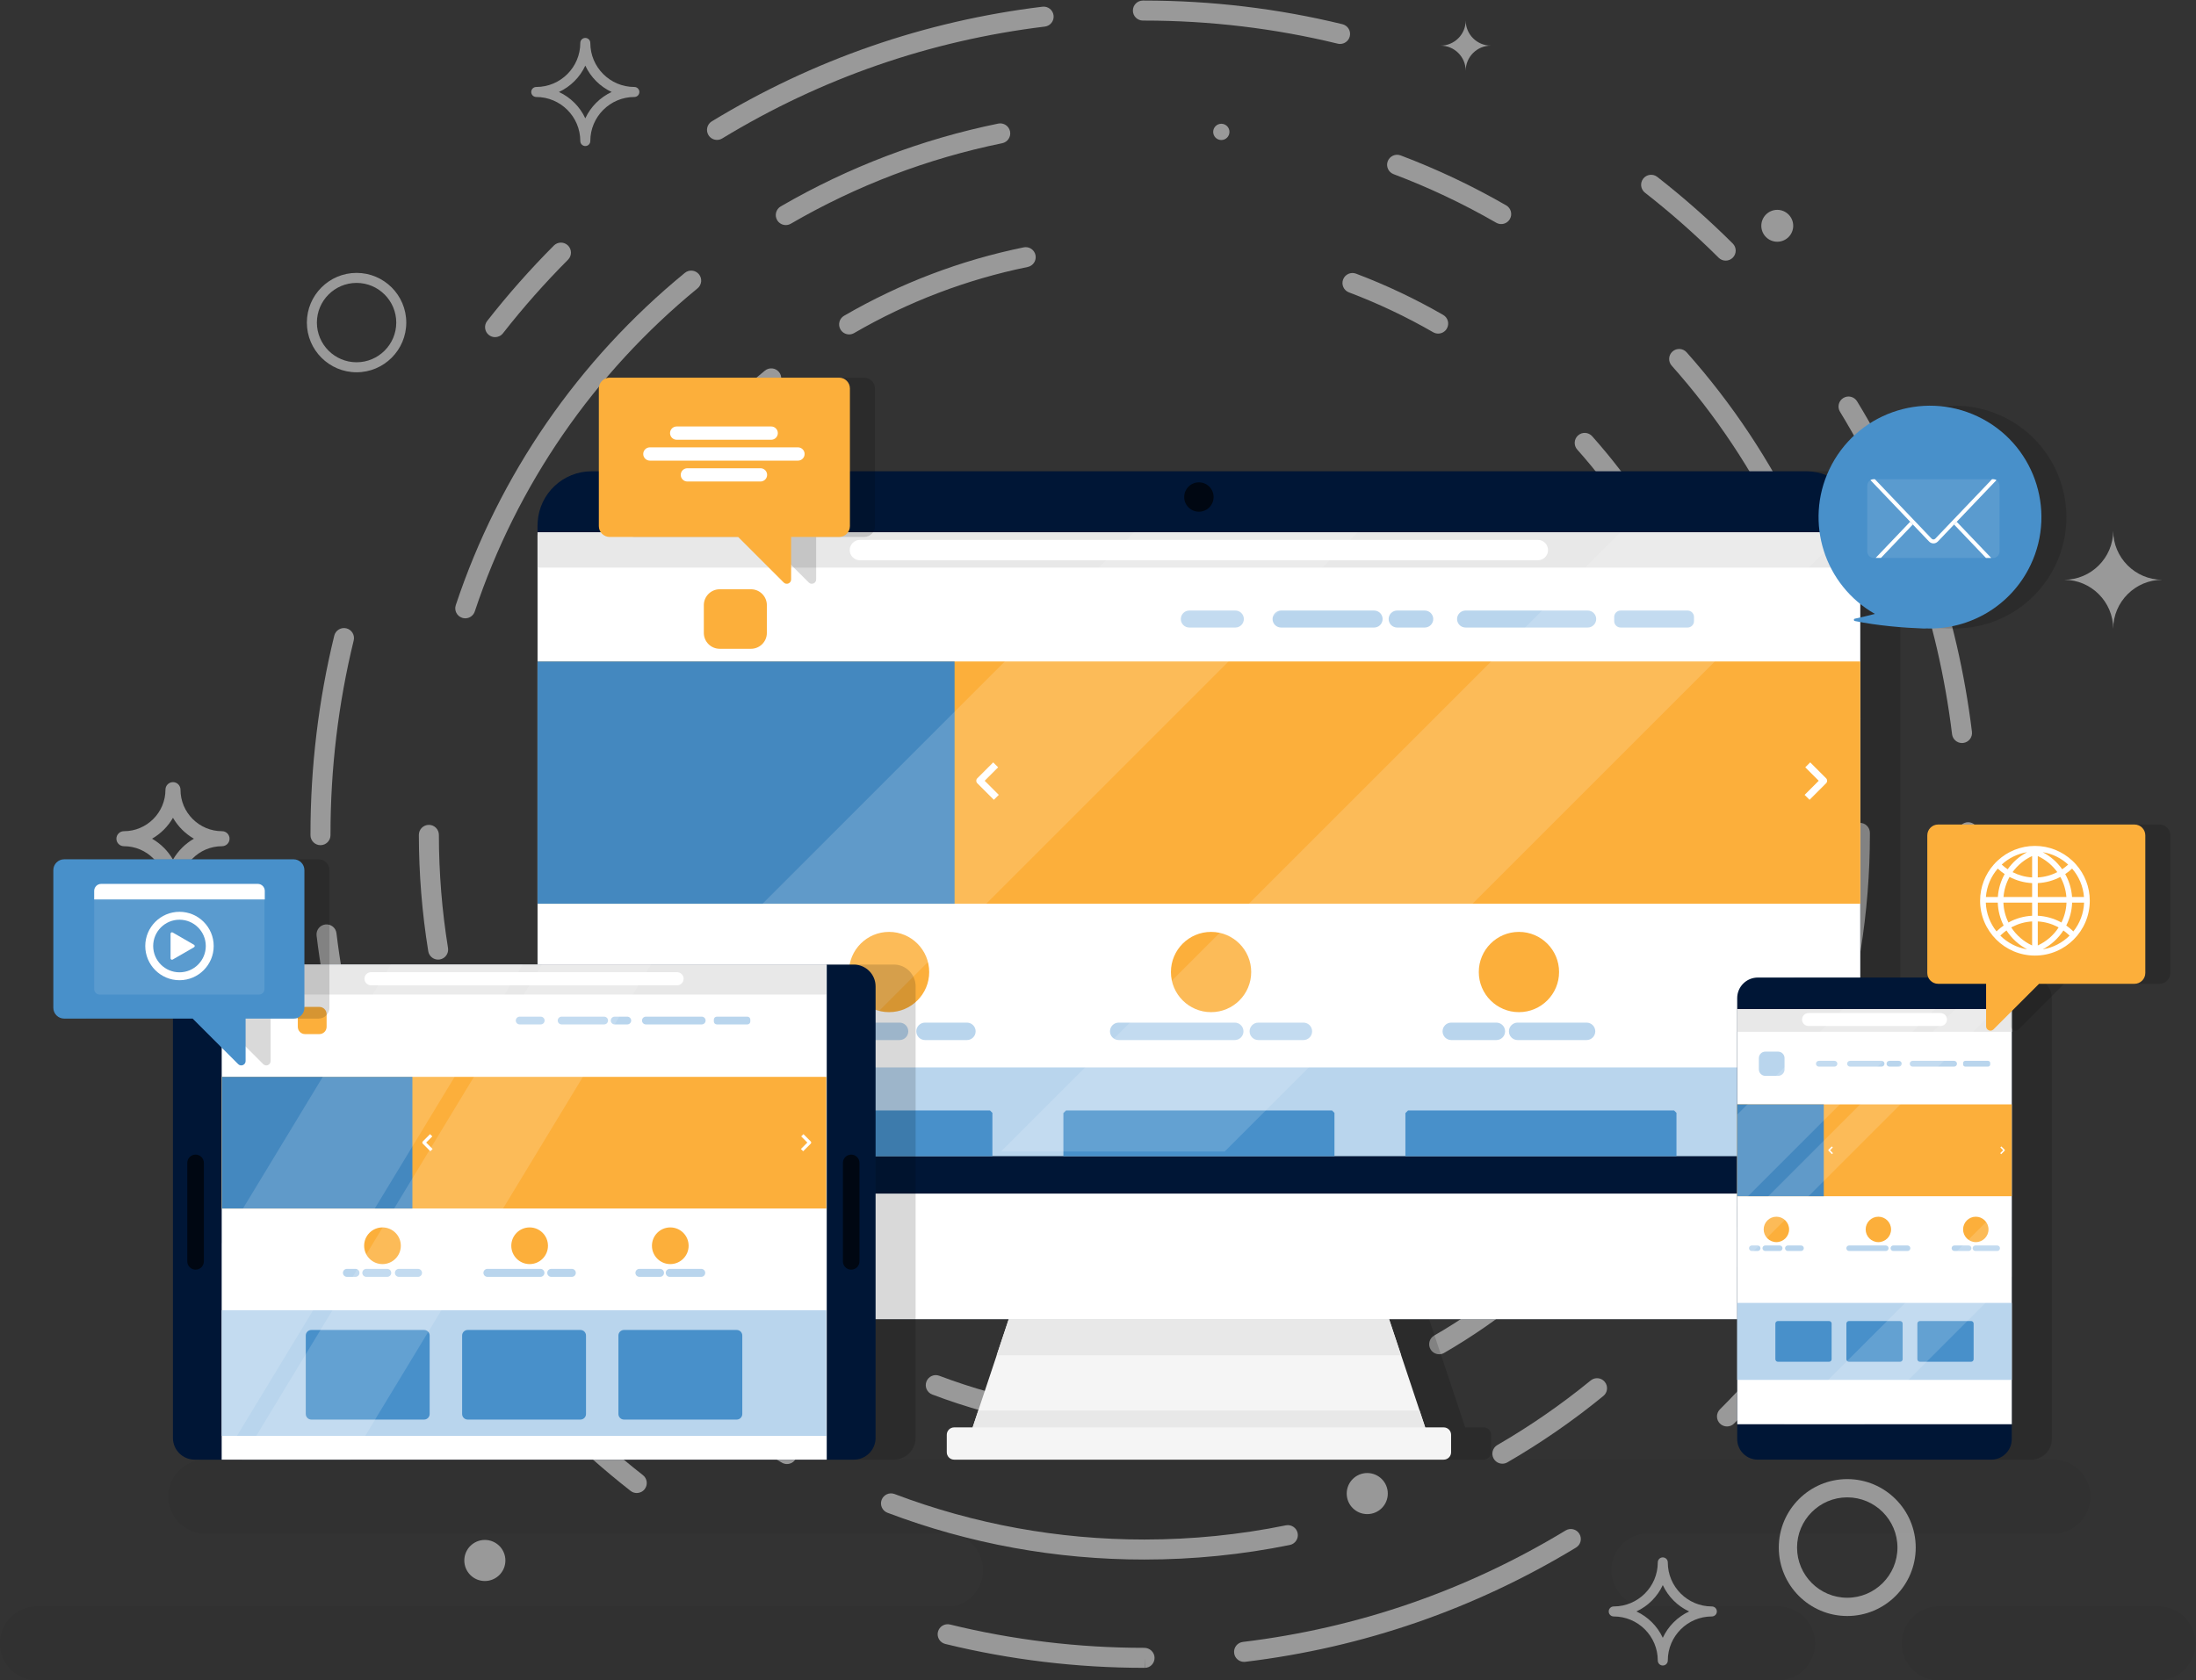 <svg version="1.1" viewBox="0 0 541.1 414.1" xmlns="http://www.w3.org/2000/svg">
          <rect x="0" y="0" width="541.1" height="414.1" fill="#333333" stroke="none"/>
          <defs>
                    <clipPath id="clipPath20">
                              <path d="m0 500h500v-500h-500z"/>
                    </clipPath>
                    <clipPath id="clipPath28">
                              <path d="m39.088 125.51h386.4v-40.798h-386.4z"/>
                    </clipPath>
                    <clipPath id="clipPath44">
                              <path d="m390.64 98.375h54.275v-13.661h-54.275z"/>
                    </clipPath>
                    <clipPath id="clipPath60">
                              <path d="m60.616 395.29h378.17v-308.27h-378.17z"/>
                    </clipPath>
                    <clipPath id="clipPath128">
                              <path d="m145.86 308.25h244.51v-182.74h-244.51z"/>
                    </clipPath>
                    <clipPath id="clipPath148">
                              <path d="m0 500h500v-500h-500z"/>
                    </clipPath>
                    <clipPath id="clipPath288">
                              <path d="m141.47 296.96h148.6v-114.47h-148.6z"/>
                    </clipPath>
                    <clipPath id="clipPath304">
                              <path d="m224.13 296.96h155.83v-114.47h-155.83z"/>
                    </clipPath>
                    <clipPath id="clipPath320">
                              <path d="m78.461 217.05h129.89v-91.536h-129.89z"/>
                    </clipPath>
                    <clipPath id="clipPath454">
                              <path d="m80.081 217.04h55.629v-91.534h-55.629z"/>
                    </clipPath>
                    <clipPath id="clipPath470">
                              <path d="m83.8 217.04h75.618v-91.534h-75.618z"/>
                    </clipPath>
                    <clipPath id="clipPath486">
                              <path d="m367.62 214.65h50.759v-89.136h-50.759z"/>
                    </clipPath>
                    <clipPath id="clipPath612">
                              <path d="m360.22 208.83h36.597v-36.597h-36.597z"/>
                    </clipPath>
                    <clipPath id="clipPath628">
                              <path d="m360.22 208.83h47.803v-47.803h-47.803z"/>
                    </clipPath>
                    <clipPath id="clipPath644">
                              <path d="m368.85 174.19h42.123v-42.122h-42.123z"/>
                    </clipPath>
                    <clipPath id="clipPath660">
                              <path d="m53.582 236.51h46.411v-38.109h-46.411z"/>
                    </clipPath>
                    <clipPath id="clipPath680">
                              <path d="m56.507 229.09h31.478v-17.593h-31.478z"/>
                    </clipPath>
                    <clipPath id="clipPath708">
                              <path d="m154.42 325.56h46.411v-38.109h-46.411z"/>
                    </clipPath>
                    <clipPath id="clipPath740">
                              <path d="m379.88 320.37h41.198v-41.203h-41.198z"/>
                    </clipPath>
                    <clipPath id="clipPath760">
                              <path d="m384.26 306.78h24.451v-14.553h-24.451z"/>
                    </clipPath>
                    <clipPath id="clipPath788">
                              <path d="m399.98 242.94h40.301v-38.108h-40.301z"/>
                    </clipPath>
          </defs>
          <g transform="matrix(1.333 0 0 -1.333 -52.118 527.05)">
                    <g>
                              <g clip-path="url(#clipPath20)">
                                        <g>
                                                  <g>
                                                            <g clip-path="url(#clipPath28)" opacity=".05">
                                                                      <g transform="translate(418.65 125.51)">
                                                                                <path d="m0 0h-341.59c-3.773 0-6.831-3.058-6.831-6.83 0-3.773 3.058-6.831 6.831-6.831h137.78c3.38-0.411 5.996-3.288 5.996-6.772 0-1.887-0.768-3.598-1.998-4.829-0.933-0.94-2.143-1.606-3.495-1.875h-169.42c-3.773 0-6.831-3.058-6.831-6.831 0-3.772 3.058-6.83 6.831-6.83h321.85c3.773 0 6.83 3.058 6.83 6.83 0 3.773-3.057 6.831-6.83 6.831h-25.332c-3.135 0.622-5.5 3.387-5.5 6.704 0 1.887 0.769 3.589 2.008 4.829 1.047 1.047 2.443 1.753 3.999 1.943h75.707c3.772 0 6.831 3.058 6.831 6.831 0 3.772-3.059 6.83-6.831 6.83"/>
                                                                      </g>
                                                            </g>
                                                  </g>
                                        </g>
                                        <g>
                                                  <g>
                                                            <g clip-path="url(#clipPath44)" opacity=".05">
                                                                      <g transform="translate(438.08 84.714)">
                                                                                <path d="m0 0h-40.613c-3.773 0-6.83 3.058-6.83 6.83 0 3.773 3.057 6.831 6.83 6.831h40.613c3.772 0 6.831-3.058 6.831-6.831 0-3.772-3.059-6.83-6.831-6.83"/>
                                                                      </g>
                                                            </g>
                                                  </g>
                                        </g>
                                        <g>
                                                  <g>
                                                            <g clip-path="url(#clipPath60)" opacity=".5">
                                                                      <g transform="translate(286.81 387.26)">
                                                                                <path d="m0 0c-0.146 0-0.293 0.017-0.44 0.053-11.629 2.834-23.654 4.27-35.738 4.27h-0.27c-1.021 0-1.85 0.828-1.85 1.85s0.829 1.85 1.85 1.85h0.27c12.379 0 24.698-1.472 36.614-4.374 0.993-0.242 1.602-1.243 1.36-2.236-0.206-0.846-0.963-1.413-1.796-1.413m-115.17-17.741c-0.625 0-1.235 0.316-1.583 0.889-0.531 0.873-0.254 2.012 0.62 2.542 18.763 11.407 39.324 18.538 61.112 21.194 1.022 0.121 1.937-0.599 2.061-1.613 0.123-1.014-0.599-1.937-1.613-2.061-21.262-2.592-41.328-9.55-59.638-20.682-0.3-0.182-0.632-0.269-0.959-0.269m186.45-22.321c-0.472 0-0.945 0.18-1.305 0.54-4.277 4.261-8.859 8.306-13.617 12.023-0.805 0.629-0.948 1.792-0.319 2.598 0.63 0.805 1.794 0.947 2.598 0.318 4.874-3.808 9.567-7.952 13.949-12.317 0.724-0.722 0.726-1.893 5e-3 -2.617-0.362-0.363-0.836-0.545-1.311-0.545m-227.48-14.148c-0.399 0-0.801 0.128-1.139 0.393-0.805 0.629-0.947 1.792-0.317 2.597 3.81 4.87 7.957 9.561 12.325 13.943 0.722 0.723 1.893 0.726 2.617 4e-3s0.726-1.894 4e-3 -2.617c-4.265-4.277-8.313-8.856-12.031-13.61-0.366-0.466-0.91-0.71-1.459-0.71m271.16-75.043c-0.922 0-1.719 0.688-1.834 1.626-2.603 21.258-9.574 41.319-20.717 59.625-0.532 0.873-0.255 2.011 0.618 2.543 0.872 0.532 2.011 0.255 2.542-0.619 11.42-18.758 18.563-39.315 21.231-61.1 0.123-1.014-0.598-1.937-1.613-2.061-0.076-0.01-0.152-0.014-0.227-0.014m-303.43-18.887c-1.022 0-1.851 0.828-1.851 1.85v0.166c0 12.423 1.479 24.772 4.397 36.715 0.243 0.993 1.245 1.601 2.237 1.359 0.992-0.243 1.601-1.244 1.358-2.237-2.847-11.656-4.291-23.709-4.291-35.823v-0.18c0-1.022-0.828-1.85-1.85-1.85m300.18-36.256c-0.147 0-0.295 0.016-0.443 0.052-0.993 0.244-1.6 1.246-1.356 2.239 2.875 11.711 4.333 23.822 4.333 35.995v0.36c0 1.021 0.828 1.851 1.85 1.851s1.85-0.83 1.85-1.851v-0.36c0-12.469-1.493-24.877-4.439-36.877-0.207-0.845-0.963-1.409-1.795-1.409m-278.16-42.482c-0.625 0-1.235 0.316-1.583 0.89-11.396 18.771-18.514 39.336-21.157 61.126-0.123 1.014 0.599 1.936 1.614 2.059 1.02 0.122 1.937-0.599 2.059-1.613 2.58-21.264 9.526-41.334 20.647-59.651 0.53-0.873 0.252-2.012-0.621-2.542-0.301-0.182-0.632-0.269-0.959-0.269m237.97-28.735c-0.473 0-0.947 0.18-1.308 0.542-0.723 0.722-0.723 1.894-1e-3 2.617 4.27 4.272 8.324 8.847 12.048 13.596 0.629 0.805 1.793 0.945 2.597 0.314 0.805-0.631 0.946-1.794 0.315-2.599-3.815-4.864-7.967-9.55-12.342-13.927-0.361-0.363-0.836-0.543-1.309-0.543m-201.53-12.307c-0.398 0-0.8 0.129-1.139 0.395-4.866 3.81-9.555 7.96-13.935 12.333-0.723 0.722-0.724 1.893-3e-3 2.617 0.722 0.723 1.893 0.725 2.617 2e-3 4.276-4.269 8.852-8.32 13.603-12.04 0.804-0.63 0.946-1.792 0.315-2.597-0.364-0.466-0.908-0.71-1.458-0.71m112.26-31.219c-0.923 0-1.722 0.689-1.834 1.629-0.123 1.014 0.6 1.936 1.615 2.058 21.265 2.566 41.338 9.502 59.662 20.611 0.874 0.529 2.012 0.25 2.541-0.623 0.53-0.873 0.251-2.012-0.622-2.541-18.777-11.385-39.348-18.491-61.139-21.121-0.075-9e-3 -0.149-0.013-0.223-0.013m-18.395-1.104c-12.492 0-24.866 1.486-36.834 4.418-0.992 0.243-1.6 1.245-1.357 2.236 0.244 0.992 1.245 1.598 2.237 1.358 11.683-2.862 23.765-4.313 35.91-4.313 1.022 0 1.896-0.827 1.896-1.849 0-1.023-0.783-1.85-1.806-1.85v1.85l-0.036-1.85z" fill="#fff"/>
                                                                      </g>
                                                                      <g transform="translate(316.59 353.96)">
                                                                                <path d="m0 0c-0.313 0-0.632 0.08-0.923 0.248-6.058 3.493-12.441 6.514-18.971 8.98-0.956 0.361-1.438 1.429-1.077 2.385 0.363 0.956 1.428 1.438 2.386 1.077 6.715-2.536 13.279-5.644 19.511-9.236 0.886-0.511 1.188-1.642 0.678-2.528-0.342-0.593-0.964-0.926-1.604-0.926m-132.24-0.186c-0.638 0-1.259 0.331-1.602 0.922-0.513 0.884-0.212 2.016 0.671 2.53 12.52 7.264 26.046 12.415 40.2 15.31 0.999 0.207 1.979-0.441 2.184-1.442 0.204-1.001-0.441-1.979-1.442-2.183-13.762-2.815-26.912-7.824-39.084-14.887-0.292-0.169-0.612-0.25-0.927-0.25m-59.246-72.708c-0.194 0-0.39 0.031-0.584 0.095-0.97 0.322-1.494 1.37-1.172 2.34 7.996 24.044 22.638 45.288 42.343 61.434 0.789 0.647 1.956 0.531 2.604-0.259s0.532-1.956-0.259-2.604c-19.163-15.702-33.402-36.36-41.176-59.739-0.258-0.776-0.981-1.267-1.756-1.267m256.05-20.309c-0.889 0-1.674 0.645-1.823 1.552-3.969 24.33-14.767 46.97-31.226 65.475-0.68 0.764-0.611 1.933 0.152 2.613 0.764 0.68 1.935 0.61 2.612-0.153 16.927-19.031 28.032-42.316 32.114-67.338 0.165-1.009-0.519-1.96-1.528-2.125-0.101-0.016-0.201-0.024-0.301-0.024m-261.07-42.792c-0.891 0-1.677 0.646-1.824 1.554-1.145 7.061-1.729 14.296-1.736 21.505-1e-3 1.022 0.827 1.851 1.849 1.852h1e-3c1.022 0 1.85-0.827 1.851-1.849 7e-3 -7.011 0.574-14.049 1.688-20.916 0.163-1.008-0.521-1.959-1.53-2.123-0.101-0.016-0.2-0.023-0.299-0.023m256.04-20.55c-0.194 0-0.39 0.031-0.585 0.096-0.969 0.323-1.493 1.372-1.17 2.341 4.429 13.273 6.675 27.169 6.675 41.298v0.248c0 1.022 0.828 1.851 1.85 1.851s1.85-0.829 1.85-1.851v-0.248c0-14.528-2.309-28.817-6.864-42.469-0.26-0.776-0.981-1.266-1.756-1.266m-59.31-72.651c-0.639 0-1.261 0.331-1.604 0.923-0.511 0.884-0.21 2.015 0.675 2.528 6.036 3.496 11.841 7.512 17.252 11.936 0.79 0.649 1.956 0.532 2.603-0.261 0.647-0.79 0.53-1.956-0.261-2.603-5.564-4.55-11.532-8.68-17.74-12.274-0.292-0.169-0.611-0.249-0.925-0.249m-132.25-0.063c-0.313 0-0.632 0.079-0.923 0.249-12.504 7.224-23.716 16.375-33.326 27.2-0.678 0.765-0.609 1.935 0.155 2.614 0.765 0.677 1.934 0.607 2.612-0.156 9.346-10.529 20.25-19.428 32.41-26.455 0.885-0.511 1.187-1.642 0.677-2.528-0.343-0.592-0.965-0.924-1.605-0.924m66.072-17.659c-16.355 0-32.334 2.911-47.493 8.653-0.955 0.362-1.437 1.431-1.075 2.386 0.362 0.956 1.429 1.439 2.386 1.075 14.739-5.583 30.277-8.413 46.182-8.413 8.804 0 17.603 0.882 26.15 2.622 0.999 0.205 1.978-0.443 2.182-1.445 0.203-1.001-0.443-1.978-1.444-2.182-8.79-1.789-17.836-2.696-26.888-2.696" fill="#fff"/>
                                                                      </g>
                                                                      <g transform="translate(304.94 333.71)">
                                                                                <path d="m0 0c-0.313 0-0.632 0.08-0.922 0.248-4.975 2.868-10.215 5.348-15.572 7.371-0.956 0.361-1.439 1.429-1.077 2.385 0.361 0.956 1.428 1.437 2.385 1.077 5.543-2.094 10.964-4.66 16.112-7.627 0.886-0.511 1.189-1.642 0.678-2.527-0.341-0.594-0.964-0.927-1.604-0.927m-108.88-0.153c-0.639 0-1.26 0.331-1.603 0.923-0.513 0.883-0.212 2.015 0.672 2.528 10.338 5.999 21.507 10.253 33.197 12.644 1.002 0.207 1.978-0.441 2.183-1.442 0.205-1-0.441-1.979-1.442-2.183-11.296-2.311-22.09-6.422-32.081-12.219-0.292-0.17-0.611-0.251-0.926-0.251m-48.78-59.863c-0.194 0-0.391 0.03-0.585 0.095-0.969 0.322-1.494 1.37-1.172 2.339 6.604 19.856 18.694 37.398 34.966 50.731 0.79 0.647 1.955 0.532 2.604-0.259 0.647-0.79 0.532-1.956-0.258-2.603-15.73-12.889-27.418-29.845-33.8-49.037-0.259-0.775-0.981-1.266-1.755-1.266m210.82-16.721c-0.889 0-1.675 0.645-1.823 1.552-3.259 19.97-12.121 38.554-25.632 53.744-0.68 0.763-0.61 1.933 0.153 2.612 0.764 0.68 1.933 0.61 2.612-0.153 13.978-15.715 23.148-34.943 26.518-55.606 0.165-1.009-0.519-1.96-1.527-2.125-0.102-0.016-0.201-0.024-0.301-0.024m-214.95-35.233c-0.892 0-1.677 0.646-1.824 1.554-0.946 5.833-1.428 11.807-1.433 17.758-1e-3 1.022 0.827 1.85 1.849 1.851h1e-3c1.022 0 1.849-0.827 1.85-1.848 5e-3 -5.754 0.471-11.531 1.386-17.168 0.163-1.01-0.522-1.96-1.531-2.123-0.1-0.017-0.2-0.024-0.298-0.024m210.81-16.92c-0.194 0-0.391 0.032-0.585 0.096-0.97 0.323-1.493 1.371-1.17 2.341 3.636 10.895 5.478 22.301 5.478 33.899v0.205c0 1.022 0.828 1.85 1.851 1.85 1.021 0 1.85-0.828 1.85-1.85v-0.205c0-11.997-1.908-23.797-5.668-35.07-0.26-0.775-0.981-1.266-1.756-1.266m-48.833-59.818c-0.639 0-1.26 0.331-1.603 0.924-0.512 0.883-0.21 2.015 0.674 2.527 4.957 2.871 9.722 6.167 14.16 9.798 0.792 0.647 1.957 0.531 2.604-0.26 0.646-0.792 0.53-1.957-0.26-2.603-4.594-3.757-9.522-7.167-14.65-10.136-0.292-0.17-0.611-0.25-0.925-0.25m-108.89-0.05c-0.314 0-0.632 0.08-0.924 0.249-10.325 5.965-19.584 13.523-27.519 22.461-0.679 0.765-0.609 1.935 0.155 2.613 0.765 0.678 1.934 0.608 2.612-0.155 7.672-8.642 16.623-15.948 26.603-21.716 0.885-0.51 1.188-1.642 0.677-2.527-0.343-0.593-0.965-0.925-1.604-0.925m54.4-14.54c-13.505 0-26.7 2.404-39.218 7.146-0.956 0.361-1.437 1.43-1.075 2.384 0.362 0.956 1.428 1.441 2.385 1.076 12.098-4.581 24.852-6.905 37.908-6.905 7.228 0 14.449 0.724 21.466 2.152 0.997 0.205 1.978-0.443 2.182-1.445 0.203-1.001-0.443-1.977-1.444-2.181-7.259-1.478-14.73-2.227-22.204-2.227" fill="#fff"/>
                                                                      </g>
                                                                      <g transform="translate(105.01 343.08)">
                                                                                <path d="m0 0c-4.045 0-7.336-3.292-7.336-7.337s3.291-7.336 7.336-7.336 7.337 3.291 7.337 7.336-3.292 7.337-7.337 7.337m0-16.524c-5.066 0-9.187 4.121-9.187 9.187s4.121 9.187 9.187 9.187c5.065 0 9.187-4.121 9.187-9.187s-4.122-9.187-9.187-9.187" fill="#fff"/>
                                                                      </g>
                                                                      <g transform="translate(380.56 118.54)">
                                                                                <path d="m0 0c-5.116 0-9.279-4.163-9.279-9.28s4.163-9.281 9.279-9.281c5.117 0 9.28 4.164 9.28 9.281s-4.163 9.28-9.28 9.28m0-21.936c-6.978 0-12.655 5.677-12.655 12.656 0 6.978 5.677 12.655 12.655 12.655 6.979 0 12.656-5.677 12.656-12.655 0-6.979-5.677-12.656-12.656-12.656" fill="#fff"/>
                                                                      </g>
                                                                      <g transform="translate(142.42 378.38)">
                                                                                <path d="m0 0c2.143-0.996 3.876-2.729 4.872-4.871 0.995 2.142 2.728 3.875 4.871 4.871-2.143 0.996-3.876 2.729-4.871 4.872-0.996-2.143-2.729-3.876-4.872-4.872m4.872-9.994c-0.511 0-0.926 0.414-0.926 0.925 0 4.49-3.653 8.144-8.144 8.144-0.511 0-0.925 0.414-0.925 0.925s0.414 0.925 0.925 0.925c4.491 0 8.144 3.654 8.144 8.145 0 0.511 0.415 0.925 0.926 0.925 0.51 0 0.925-0.414 0.925-0.925 0-4.491 3.653-8.145 8.144-8.145 0.511 0 0.925-0.414 0.925-0.925s-0.414-0.925-0.925-0.925c-4.491 0-8.144-3.654-8.144-8.144 0-0.511-0.415-0.925-0.925-0.925" fill="#fff"/>
                                                                      </g>
                                                                      <g transform="translate(341.59 97.446)">
                                                                                <path d="m0 0c2.143-0.996 3.876-2.729 4.871-4.871 0.996 2.142 2.729 3.875 4.872 4.871-2.143 0.995-3.876 2.729-4.872 4.871-0.995-2.142-2.728-3.876-4.871-4.871m4.871-9.995c-0.511 0-0.925 0.414-0.925 0.926 0 4.49-3.653 8.144-8.144 8.144-0.512 0-0.925 0.413-0.925 0.925s0.413 0.925 0.925 0.925c4.491 0 8.144 3.653 8.144 8.144 0 0.512 0.414 0.926 0.925 0.926 0.512 0 0.926-0.414 0.926-0.926 0-4.491 3.653-8.144 8.144-8.144 0.511 0 0.925-0.413 0.925-0.925s-0.414-0.925-0.925-0.925c-4.491 0-8.144-3.654-8.144-8.144 0-0.512-0.414-0.926-0.926-0.926" fill="#fff"/>
                                                                      </g>
                                                                      <g transform="translate(429.72 279.12)">
                                                                                <path d="m0 0c0 4.988-4.081 9.069-9.069 9.069 4.988 0 9.069 4.082 9.069 9.07 0-4.988 4.081-9.07 9.069-9.07-4.988 0-9.069-4.081-9.069-9.069" fill="#fff"/>
                                                                      </g>
                                                                      <g transform="translate(310.03 382.31)">
                                                                                <path d="M 0,0 V 0 C 0,2.552 -2.088,4.64 -4.641,4.64 -2.088,4.64 0,6.728 0,9.28 0,6.728 2.088,4.64 4.64,4.64 2.088,4.64 0,2.552 0,0" fill="#fff"/>
                                                                      </g>
                                                                      <g transform="translate(67.205 240.32)">
                                                                                <path d="m0 0c1.606-0.925 2.944-2.263 3.868-3.869 0.925 1.606 2.262 2.944 3.868 3.869-1.606 0.924-2.943 2.262-3.868 3.868-0.924-1.606-2.262-2.944-3.868-3.868m3.868-10.458c-0.766 0-1.388 0.622-1.388 1.388 0 4.236-3.445 7.682-7.681 7.682-0.767 0-1.388 0.621-1.388 1.388s0.621 1.388 1.388 1.388c4.236 0 7.681 3.446 7.681 7.681 0 0.767 0.622 1.388 1.388 1.388 0.767 0 1.388-0.621 1.388-1.388 0-4.235 3.446-7.681 7.682-7.681 0.767 0 1.388-0.621 1.388-1.388s-0.621-1.388-1.388-1.388c-4.236 0-7.682-3.446-7.682-7.682 0-0.766-0.621-1.388-1.388-1.388" fill="#fff"/>
                                                                      </g>
                                                                      <g transform="translate(370.57 353.64)">
                                                                                <path d="m0 0c0-1.628-1.32-2.948-2.948-2.948-1.629 0-2.948 1.32-2.948 2.948s1.319 2.949 2.948 2.949c1.628 0 2.948-1.321 2.948-2.949" fill="#fff"/>
                                                                      </g>
                                                                      <g transform="translate(295.63 119.24)">
                                                                                <path d="m0 0c0-2.097-1.7-3.797-3.797-3.797s-3.797 1.7-3.797 3.797 1.7 3.797 3.797 3.797 3.797-1.7 3.797-3.797" fill="#fff"/>
                                                                      </g>
                                                                      <g transform="translate(132.52 106.87)">
                                                                                <path d="m0 0c0-2.097-1.7-3.797-3.797-3.797s-3.796 1.7-3.796 3.797 1.699 3.797 3.796 3.797 3.797-1.7 3.797-3.797" fill="#fff"/>
                                                                      </g>
                                                                      <g transform="translate(266.36 371)">
                                                                                <path d="m0 0c0-0.83-0.673-1.503-1.503-1.503s-1.503 0.673-1.503 1.503c0 0.831 0.673 1.503 1.503 1.503s1.503-0.672 1.503-1.503" fill="#fff"/>
                                                                      </g>
                                                            </g>
                                                  </g>
                                        </g>
                                        <g>
                                                  <g>
                                                            <g clip-path="url(#clipPath128)" opacity=".15">
                                                                      <g transform="translate(390.34 298.89)">
                                                                                <path d="m0 0c-0.329 5.219-4.671 9.354-9.974 9.354h-224.51c-5.304 0-9.645-4.135-9.974-9.354-0.02-0.213-0.026-0.426-0.026-0.645v-136.77c0-5.522 4.477-10 10-10h77.094l-0.026-0.076-6.64-19.923h-3.414c-0.757 0-1.371-0.614-1.371-1.371v-3.225c0-0.757 0.614-1.371 1.371-1.371h90.481c0.758 0 1.371 0.614 1.371 1.371v3.225c0 0.757-0.613 1.371-1.371 1.371h-3.413l-6.642 19.923-0.025 0.076h77.094c5.523 0 10 4.478 10 10v136.77c0 0.219-6e-3 0.432-0.026 0.645"/>
                                                                      </g>
                                                            </g>
                                                  </g>
                                        </g>
                              </g>
                    </g>
                    <g transform="translate(303.62 128.25)">
                              <path d="m0 0h-85.804l11.613 34.838h62.579z" fill="#f5f5f5"/>
                    </g>
                    <g>
                              <g clip-path="url(#clipPath148)">
                                        <g transform="translate(382.97 298.25)">
                                                  <path d="m0 0v-136.77c0-5.522-4.478-10-10-10h-224.51c-5.523 0-10 4.478-10 10v136.77c0 0.219 7e-3 0.432 0.026 0.645 0.329 5.219 4.671 9.355 9.974 9.355h224.51c5.304 0 9.646-4.136 9.975-9.355 0.018-0.213 0.025-0.426 0.025-0.645" fill="#001636"/>
                                        </g>
                                        <g transform="translate(382.97 174.7)">
                                                  <path d="m0 0v-13.226c0-5.522-4.478-10-10-10h-224.51c-5.523 0-10 4.478-10 10v13.226z" fill="#fff"/>
                                        </g>
                                        <g transform="translate(382.97 296.32)">
                                                  <path d="m0 0v-113.84h-244.51v113.84c0 0.213 7e-3 0.426 0.026 0.632h244.46c0.018-0.206 0.025-0.419 0.025-0.632" fill="#fff"/>
                                        </g>
                                        <g transform="translate(263.43 303.49)">
                                                  <path d="m0 0c0-1.5-1.215-2.715-2.715-2.715-1.499 0-2.715 1.215-2.715 2.715s1.216 2.715 2.715 2.715c1.5 0 2.715-1.215 2.715-2.715" fill="#000712"/>
                                        </g>
                                        <g transform="translate(305.96 125.51)">
                                                  <path d="m0 0h-90.481c-0.758 0-1.372 0.614-1.372 1.371v3.226c0 0.757 0.614 1.371 1.372 1.371h90.481c0.757 0 1.371-0.614 1.371-1.371v-3.226c0-0.757-0.614-1.371-1.371-1.371" fill="#f5f5f5"/>
                                        </g>
                                        <g transform="translate(298.09 144.81)">
                                                  <path d="m0 0h-74.759l2.219 6.664h70.32z" fill="#e8e8e8"/>
                                        </g>
                                        <g transform="translate(302.54 131.48)">
                                                  <path d="m0 0h-83.649l1.038 3.116h81.572z" fill="#e8e8e8"/>
                                        </g>
                                        <g transform="translate(382.97 296.92)">
                                                  <path d="m0 0v-6.478h-244.51v6.478c0 0.012 7e-3 0.024 0.026 0.036h244.46c0.018-0.012 0.025-0.024 0.025-0.036" fill="#e8e8e8"/>
                                        </g>
                                        <g transform="translate(323.37 291.8)">
                                                  <path d="m0 0h-125.32c-1.039 0-1.882 0.843-1.882 1.882s0.843 1.882 1.882 1.882h125.32c1.039 0 1.882-0.843 1.882-1.882s-0.843-1.882-1.882-1.882" fill="#fff"/>
                                        </g>
                                        <g transform="translate(382.97 197.94)">
                                                  <path d="m0 0v-16.315h-244.51v16.315c0 0.031 7e-3 0.061 0.026 0.091h244.46c0.018-0.03 0.025-0.06 0.025-0.091" fill="#b9d5ed"/>
                                        </g>
                                        <g transform="translate(270.38 215.67)">
                                                  <path d="m0 0c0-4.098-3.321-7.42-7.419-7.42s-7.419 3.322-7.419 7.42c0 4.097 3.321 7.419 7.419 7.419s7.419-3.322 7.419-7.419" fill="#fcaf3b"/>
                                        </g>
                                        <g transform="translate(267.34 203.09)">
                                                  <path d="m0 0h-21.452c-0.89 0-1.612 0.722-1.612 1.612 0 0.891 0.722 1.614 1.612 1.614h21.452c0.891 0 1.612-0.723 1.612-1.614 0-0.89-0.721-1.612-1.612-1.612" fill="#b9d5ed"/>
                                        </g>
                                        <g transform="translate(280.03 203.09)">
                                                  <path d="m0 0h-8.333c-0.891 0-1.613 0.722-1.613 1.612 0 0.891 0.722 1.614 1.613 1.614h8.333c0.891 0 1.612-0.723 1.612-1.614 0-0.89-0.721-1.612-1.612-1.612" fill="#b9d5ed"/>
                                        </g>
                                        <g transform="translate(327.29 215.67)">
                                                  <path d="m0 0c0-4.098-3.322-7.42-7.419-7.42-4.098 0-7.42 3.322-7.42 7.42 0 4.097 3.322 7.419 7.42 7.419 4.097 0 7.419-3.322 7.419-7.419" fill="#fcaf3b"/>
                                        </g>
                                        <g transform="translate(315.7 203.09)">
                                                  <path d="m0 0h-8.333c-0.891 0-1.613 0.722-1.613 1.612 0 0.891 0.722 1.614 1.613 1.614h8.333c0.891 0 1.613-0.723 1.613-1.614 0-0.89-0.722-1.612-1.613-1.612" fill="#b9d5ed"/>
                                        </g>
                                        <g transform="translate(332.37 203.09)">
                                                  <path d="m0 0h-12.741c-0.891 0-1.613 0.722-1.613 1.612 0 0.891 0.722 1.614 1.613 1.614h12.741c0.891 0 1.613-0.723 1.613-1.614 0-0.89-0.722-1.612-1.613-1.612" fill="#b9d5ed"/>
                                        </g>
                                        <g transform="translate(210.86 215.67)">
                                                  <path d="m0 0c0-4.098-3.321-7.42-7.419-7.42s-7.419 3.322-7.419 7.42c0 4.097 3.321 7.419 7.419 7.419s7.419-3.322 7.419-7.419" fill="#fcaf3b"/>
                                        </g>
                                        <g transform="translate(205.38 203.09)">
                                                  <path d="m0 0h-8.468c-0.89 0-1.613 0.722-1.613 1.612 0 0.891 0.723 1.614 1.613 1.614h8.468c0.891 0 1.613-0.723 1.613-1.614 0-0.89-0.722-1.612-1.613-1.612" fill="#b9d5ed"/>
                                        </g>
                                        <g transform="translate(192.53 203.09)">
                                                  <path d="m0 0h-3.468c-0.89 0-1.613 0.722-1.613 1.612 0 0.891 0.723 1.614 1.613 1.614h3.468c0.891 0 1.613-0.723 1.613-1.614 0-0.89-0.722-1.612-1.613-1.612" fill="#b9d5ed"/>
                                        </g>
                                        <g transform="translate(217.83 203.09)">
                                                  <path d="m0 0h-7.742c-0.89 0-1.612 0.722-1.612 1.612 0 0.891 0.722 1.614 1.612 1.614h7.742c0.891 0 1.613-0.723 1.613-1.614 0-0.89-0.722-1.612-1.613-1.612" fill="#b9d5ed"/>
                                        </g>
                                        <g transform="translate(222.54 189.63)">
                                                  <path d="m0 0v-8.005h-50.106v7.964c0.189 0.188 0.296 0.297 0.485 0.485h49.177c0.173-0.173 0.271-0.27 0.444-0.444" fill="#4890ca"/>
                                        </g>
                                        <g transform="translate(285.77 189.63)">
                                                  <path d="m0 0v-8.005h-50.106v7.964c0.189 0.188 0.296 0.297 0.485 0.485h49.177z" fill="#4890ca"/>
                                        </g>
                                        <g transform="translate(348.99 189.63)">
                                                  <path d="m0 0v-8.005h-50.106v7.964c0.189 0.188 0.296 0.297 0.485 0.485h49.177c0.173-0.173 0.271-0.27 0.444-0.444" fill="#4890ca"/>
                                        </g>
                                        <g transform="translate(177.91 275.43)">
                                                  <path d="m0 0h-5.769c-1.625 0-2.942 1.317-2.942 2.942v5.124c0 1.624 1.317 2.942 2.942 2.942h5.769c1.625 0 2.942-1.318 2.942-2.942v-5.124c0-1.625-1.317-2.942-2.942-2.942" fill="#fcaf3b"/>
                                        </g>
                                        <g transform="translate(267.45 279.36)">
                                                  <path d="m0 0h-8.508c-0.868 0-1.572 0.704-1.572 1.572 0 0.869 0.704 1.573 1.572 1.573h8.508c0.868 0 1.572-0.704 1.572-1.573 0-0.868-0.704-1.572-1.572-1.572" fill="#b9d5ed"/>
                                        </g>
                                        <g transform="translate(332.58 279.36)">
                                                  <path d="m0 0h-22.573c-0.869 0-1.573 0.704-1.573 1.572 0 0.869 0.704 1.573 1.573 1.573h22.573c0.868 0 1.572-0.704 1.572-1.573 0-0.868-0.704-1.572-1.572-1.572" fill="#b9d5ed"/>
                                        </g>
                                        <g transform="translate(351.04 279.36)">
                                                  <path d="m0 0h-12.369c-0.657 0-1.191 0.533-1.191 1.191v0.763c0 0.658 0.534 1.191 1.191 1.191h12.369c0.658 0 1.191-0.533 1.191-1.191v-0.763c0-0.658-0.533-1.191-1.191-1.191" fill="#b9d5ed"/>
                                        </g>
                                        <g transform="translate(293.1 279.36)">
                                                  <path d="m0 0h-17.197c-0.869 0-1.574 0.704-1.574 1.572 0 0.869 0.705 1.573 1.574 1.573h17.197c0.868 0 1.572-0.704 1.572-1.573 0-0.868-0.704-1.572-1.572-1.572" fill="#b9d5ed"/>
                                        </g>
                                        <g transform="translate(302.46 279.36)">
                                                  <path d="m0 0h-5.101c-0.869 0-1.573 0.704-1.573 1.572 0 0.869 0.704 1.573 1.573 1.573h5.101c0.868 0 1.572-0.704 1.572-1.573 0-0.868-0.704-1.572-1.572-1.572" fill="#b9d5ed"/>
                                        </g>
                                        <g transform="translate(382.97 272.84)">
                                                  <path d="M 0,0 V -44.545 H -244.509 V 0 c 0,0.084 0.007,0.166 0.026,0.247 H -0.025 C -0.007,0.166 0,0.084 0,0" fill="#fcaf3b"/>
                                        </g>
                                        <g transform="translate(215.55 272.84)">
                                                  <path d="M 0,0 V -44.545 H -77.095 V 0 c 0,0.084 0.003,0.166 0.009,0.247 H -0.008 C -0.002,0.166 0,0.084 0,0" fill="#4488bf"/>
                                        </g>
                                        <g transform="translate(222.81 247.51)">
                                                  <path d="m0 0-3.064 3.064c-0.252 0.252-0.252 0.661 0 0.913l2.943 2.943 0.912-0.912-2.487-2.487 2.608-2.609z" fill="#fff"/>
                                        </g>
                                        <g transform="translate(373.59 247.51)">
                                                  <path d="m0 0 3.064 3.064c0.252 0.252 0.252 0.661 0 0.913l-2.943 2.943-0.912-0.912 2.487-2.487-2.608-2.609z" fill="#fff"/>
                                        </g>
                                        <g>
                                                  <g>
                                                            <g clip-path="url(#clipPath288)" opacity=".15">
                                                                      <g transform="translate(290.07 296.96)">
                                                                                <path d="m0 0-114.47-114.47h-34.122v7.231l107.23 107.24z" fill="#fff"/>
                                                                      </g>
                                                            </g>
                                                  </g>
                                        </g>
                                        <g>
                                                  <g>
                                                            <g clip-path="url(#clipPath304)" opacity=".15">
                                                                      <g transform="translate(379.96 296.96)">
                                                                                <path d="m0 0-114.47-114.47h-41.36l114.47 114.47z" fill="#fff"/>
                                                                      </g>
                                                            </g>
                                                  </g>
                                        </g>
                                        <g>
                                                  <g>
                                                            <g clip-path="url(#clipPath320)" opacity=".15">
                                                                      <g transform="translate(204.32 217.05)">
                                                                                <path d="m0 0h-121.83c-2.225 0-4.029-1.804-4.029-4.028v-83.477c0-2.225 1.804-4.029 4.029-4.029h4.992v-2e-3h111.84v2e-3h4.999c2.225 0 4.029 1.804 4.029 4.029v83.477c0 2.224-1.804 4.028-4.029 4.028"/>
                                                                      </g>
                                                            </g>
                                                  </g>
                                        </g>
                                        <g transform="translate(196.92 125.51)">
                                                  <path d="m0 0h-121.83c-2.224 0-4.028 1.804-4.028 4.029v83.477c0 2.224 1.804 4.028 4.028 4.028h121.83c2.225 0 4.029-1.804 4.029-4.028v-83.477c0-2.225-1.804-4.029-4.029-4.029" fill="#001636"/>
                                        </g>
                                        <path d="m191.92 125.51h-111.84v91.534h111.84z" fill="#fff"/>
                                        <g transform="translate(191.84 217)">
                                                  <path d="m0 0v-5.491h-111.75v5.491c0 0.01 3e-3 0.021 0.012 0.03h111.72c9e-3 -9e-3 0.012-0.02 0.012-0.03" fill="#e8e8e8"/>
                                        </g>
                                        <g transform="translate(164.25 213.21)">
                                                  <path d="m0 0h-56.565c-0.671 0-1.214 0.544-1.214 1.215 0 0.67 0.543 1.214 1.214 1.214h56.565c0.67 0 1.214-0.544 1.214-1.214 0-0.671-0.544-1.215-1.214-1.215" fill="#fff"/>
                                        </g>
                                        <g transform="translate(191.84 153)">
                                                  <path d="M 0,0 V -23.096 H -111.747 V 0 c 0,0.043 0.003,0.086 0.012,0.128 H -0.012 C -0.003,0.086 0,0.043 0,0" fill="#b9d5ed"/>
                                        </g>
                                        <g transform="translate(140.39 165.06)">
                                                  <path d="m0 0c0-1.873-1.518-3.391-3.391-3.391-1.872 0-3.39 1.518-3.39 3.391s1.518 3.391 3.39 3.391c1.873 0 3.391-1.518 3.391-3.391" fill="#fcaf3b"/>
                                        </g>
                                        <g transform="translate(139 159.31)">
                                                  <path d="m0 0h-9.804c-0.406 0-0.737 0.33-0.737 0.737 0 0.408 0.331 0.738 0.737 0.738h9.804c0.407 0 0.737-0.33 0.737-0.738 0-0.407-0.33-0.737-0.737-0.737" fill="#b9d5ed"/>
                                        </g>
                                        <g transform="translate(144.8 159.31)">
                                                  <path d="m0 0h-3.809c-0.407 0-0.736 0.33-0.736 0.737 0 0.408 0.329 0.738 0.736 0.738h3.809c0.407 0 0.737-0.33 0.737-0.738 0-0.407-0.33-0.737-0.737-0.737" fill="#b9d5ed"/>
                                        </g>
                                        <g transform="translate(166.39 165.06)">
                                                  <path d="m0 0c0-1.873-1.518-3.391-3.391-3.391-1.872 0-3.39 1.518-3.39 3.391s1.518 3.391 3.39 3.391c1.873 0 3.391-1.518 3.391-3.391" fill="#fcaf3b"/>
                                        </g>
                                        <g transform="translate(161.1 159.31)">
                                                  <path d="m0 0h-3.808c-0.407 0-0.737 0.33-0.737 0.737 0 0.408 0.33 0.738 0.737 0.738h3.808c0.407 0 0.737-0.33 0.737-0.738 0-0.407-0.33-0.737-0.737-0.737" fill="#b9d5ed"/>
                                        </g>
                                        <g transform="translate(168.72 159.31)">
                                                  <path d="m0 0h-5.823c-0.407 0-0.738 0.33-0.738 0.737 0 0.408 0.331 0.738 0.738 0.738h5.823c0.407 0 0.737-0.33 0.737-0.738 0-0.407-0.33-0.737-0.737-0.737" fill="#b9d5ed"/>
                                        </g>
                                        <g transform="translate(113.19 165.06)">
                                                  <path d="m0 0c0-1.873-1.518-3.391-3.391-3.391s-3.391 1.518-3.391 3.391 1.518 3.391 3.391 3.391 3.391-1.518 3.391-3.391" fill="#fcaf3b"/>
                                        </g>
                                        <g transform="translate(110.68 159.31)">
                                                  <path d="m0 0h-3.87c-0.407 0-0.737 0.33-0.737 0.737 0 0.408 0.33 0.738 0.737 0.738h3.87c0.407 0 0.737-0.33 0.737-0.738 0-0.407-0.33-0.737-0.737-0.737" fill="#b9d5ed"/>
                                        </g>
                                        <g transform="translate(104.81 159.31)">
                                                  <path d="m0 0h-1.584c-0.408 0-0.738 0.33-0.738 0.737 0 0.408 0.33 0.738 0.738 0.738h1.584c0.407 0 0.737-0.33 0.737-0.738 0-0.407-0.33-0.737-0.737-0.737" fill="#b9d5ed"/>
                                        </g>
                                        <g transform="translate(116.37 159.31)">
                                                  <path d="m0 0h-3.538c-0.407 0-0.737 0.33-0.737 0.737 0 0.408 0.33 0.738 0.737 0.738h3.538c0.407 0 0.737-0.33 0.737-0.738 0-0.407-0.33-0.737-0.737-0.737" fill="#b9d5ed"/>
                                        </g>
                                        <g transform="translate(118.52 148.46)">
                                                  <path d="m0 0v-14.508c0-0.569-0.461-1.03-1.03-1.03h-20.84c-0.568 0-1.03 0.461-1.03 1.03v14.508c0 0.569 0.462 1.03 1.03 1.03h20.84c0.569 0 1.03-0.461 1.03-1.03" fill="#4890ca"/>
                                        </g>
                                        <g transform="translate(147.42 148.46)">
                                                  <path d="m0 0v-14.508c0-0.569-0.461-1.03-1.03-1.03h-20.84c-0.569 0-1.03 0.461-1.03 1.03v14.508c0 0.569 0.461 1.03 1.03 1.03h20.84c0.569 0 1.03-0.461 1.03-1.03" fill="#4890ca"/>
                                        </g>
                                        <g transform="translate(176.31 148.46)">
                                                  <path d="m0 0v-14.508c0-0.569-0.461-1.03-1.03-1.03h-20.839c-0.569 0-1.03 0.461-1.03 1.03v14.508c0 0.569 0.461 1.03 1.03 1.03h20.839c0.569 0 1.03-0.461 1.03-1.03" fill="#4890ca"/>
                                        </g>
                                        <g transform="translate(98.127 204.19)">
                                                  <path d="m0 0h-2.637c-0.742 0-1.344 0.602-1.344 1.345v2.342c0 0.742 0.602 1.343 1.344 1.343h2.637c0.743 0 1.344-0.601 1.344-1.343v-2.342c0-0.743-0.601-1.345-1.344-1.345" fill="#fcaf3b"/>
                                        </g>
                                        <g transform="translate(139.05 205.98)">
                                                  <path d="m0 0h-3.888c-0.397 0-0.719 0.321-0.719 0.719 0 0.396 0.322 0.718 0.719 0.718h3.888c0.397 0 0.719-0.322 0.719-0.718 0-0.398-0.322-0.719-0.719-0.719" fill="#b9d5ed"/>
                                        </g>
                                        <g transform="translate(168.81 205.98)">
                                                  <path d="m0 0h-10.316c-0.397 0-0.719 0.321-0.719 0.719 0 0.396 0.322 0.718 0.719 0.718h10.316c0.397 0 0.719-0.322 0.719-0.718 0-0.398-0.322-0.719-0.719-0.719" fill="#b9d5ed"/>
                                        </g>
                                        <g transform="translate(177.25 205.98)">
                                                  <path d="m0 0h-5.653c-0.301 0-0.544 0.243-0.544 0.544v0.349c0 0.3 0.243 0.544 0.544 0.544h5.653c0.301 0 0.544-0.244 0.544-0.544v-0.349c0-0.301-0.243-0.544-0.544-0.544" fill="#b9d5ed"/>
                                        </g>
                                        <g transform="translate(150.77 205.98)">
                                                  <path d="m0 0h-7.859c-0.397 0-0.719 0.321-0.719 0.719 0 0.396 0.322 0.718 0.719 0.718h7.859c0.397 0 0.719-0.322 0.719-0.718 0-0.398-0.322-0.719-0.719-0.719" fill="#b9d5ed"/>
                                        </g>
                                        <g transform="translate(155.05 205.98)">
                                                  <path d="m0 0h-2.332c-0.396 0-0.718 0.321-0.718 0.719 0 0.396 0.322 0.718 0.718 0.718h2.332c0.397 0 0.719-0.322 0.719-0.718 0-0.398-0.322-0.719-0.719-0.719" fill="#b9d5ed"/>
                                        </g>
                                        <g transform="translate(191.84 196.15)">
                                                  <path d="M 0,0 V -24.205 H -111.747 V 0 c 0,0.046 0.003,0.09 0.012,0.134 H -0.012 C -0.003,0.09 0,0.046 0,0" fill="#fcaf3b"/>
                                        </g>
                                        <g transform="translate(115.33 196.15)">
                                                  <path d="M 0,0 V -24.205 H -35.234 V 0 c 0,0.046 0.001,0.09 0.004,0.134 H -0.004 C -0.001,0.09 0,0.046 0,0" fill="#4488bf"/>
                                        </g>
                                        <g transform="translate(118.65 182.53)">
                                                  <path d="m0 0-1.401 1.401c-0.115 0.116-0.115 0.302 0 0.416l1.345 1.346 0.417-0.417-1.136-1.137 1.192-1.192z" fill="#fff"/>
                                        </g>
                                        <g transform="translate(187.56 182.53)">
                                                  <path d="m0 0 1.4 1.401c0.116 0.116 0.116 0.302 0 0.416l-1.345 1.346-0.417-0.417 1.137-1.137-1.192-1.192z" fill="#fff"/>
                                        </g>
                                        <g transform="translate(75.25 160.64)">
                                                  <path d="m0 0c-0.846 0-1.531 0.686-1.531 1.531v18.21c0 0.846 0.685 1.531 1.531 1.531 0.845 0 1.531-0.685 1.531-1.531v-18.21c0-0.845-0.686-1.531-1.531-1.531" fill="#000712"/>
                                        </g>
                                        <g transform="translate(196.44 160.64)">
                                                  <path d="m0 0c-0.846 0-1.531 0.686-1.531 1.531v18.21c0 0.846 0.685 1.531 1.531 1.531 0.845 0 1.531-0.685 1.531-1.531v-18.21c0-0.845-0.686-1.531-1.531-1.531" fill="#000712"/>
                                        </g>
                                        <g>
                                                  <g>
                                                            <g clip-path="url(#clipPath454)" opacity=".15">
                                                                      <g transform="translate(135.71 217.04)">
                                                                                <path d="m0 0-0.013-0.013-0.386-0.638-1.045-1.721-0.368-0.612-10.771-17.779-14.755-24.341-11.396-18.809-14.079-23.225-2.662-4.396h-0.154v39.959l3.925 6.471 14.749 24.341 10.778 17.779 0.367 0.612 1.044 1.721 0.387 0.638 6e-3 0.013z" fill="#fff"/>
                                                                      </g>
                                                            </g>
                                                  </g>
                                        </g>
                                        <g>
                                                  <g>
                                                            <g clip-path="url(#clipPath470)" opacity=".15">
                                                                      <g transform="translate(159.42 217.04)">
                                                                                <path d="m0 0-0.013-0.013-0.386-0.638-1.038-1.721-0.374-0.612-4.022-6.64-0.871-1.438-5.879-9.701-14.754-24.341-11.404-18.809-2.417-3.99-9.83-16.218-1.825-3.017-2.668-4.396h-20.138l2.663 4.396 9.16 15.11 2.713 4.48 2.205 3.635 3.745 6.176 0.844 1.398 1.677 2.766 3.016 4.976 2.121 3.493 3.384 5.589 3.139 5.183 0.316 0.522 7.909 13.047 10.778 17.779 0.367 0.612 1.045 1.721 0.387 0.638 6e-3 0.013z" fill="#fff"/>
                                                                      </g>
                                                            </g>
                                                  </g>
                                        </g>
                                        <g>
                                                  <g>
                                                            <g clip-path="url(#clipPath486)" opacity=".15">
                                                                      <g transform="translate(418.38 208.8)">
                                                                                <path d="m0 0c0 8e-3 -1e-3 0.016-5e-3 0.023v2.018c0 2.1-1.707 3.807-3.807 3.807h-43.14c-2.101 0-3.807-1.707-3.807-3.807v-81.523c0-2.1 1.706-3.807 3.807-3.807h43.14c2.1 0 3.807 1.707 3.807 3.807v75.296h5e-3z"/>
                                                                      </g>
                                                            </g>
                                                  </g>
                                        </g>
                                        <g transform="translate(410.97 210.84)">
                                                  <path d="m0 0v-81.523c0-2.1-1.706-3.807-3.807-3.807h-43.14c-2.1 0-3.807 1.707-3.807 3.807v81.523c0 2.1 1.707 3.807 3.807 3.807h43.14c2.101 0 3.807-1.707 3.807-3.807" fill="#001636"/>
                                        </g>
                                        <path d="m410.98 132.06h-50.754v76.763h50.754z" fill="#fff"/>
                                        <g transform="translate(410.98 208.8)">
                                                  <path d="m0 0v-4.186h-50.75v4.186c0 8e-3 1e-3 0.016 5e-3 0.023h50.739c4e-3 -7e-3 6e-3 -0.015 6e-3 -0.023" fill="#e8e8e8"/>
                                        </g>
                                        <g transform="translate(397.8 205.69)">
                                                  <path d="m0 0h-24.398c-0.662 0-1.198 0.536-1.198 1.197 0 0.66 0.536 1.197 1.198 1.197h24.398c0.661 0 1.196-0.537 1.196-1.197 0-0.661-0.535-1.197-1.196-1.197" fill="#fff"/>
                                        </g>
                                        <g transform="translate(410.97 154.42)">
                                                  <path d="M 0,0 V -14.166 H -50.75 V 0 c 0,0.026 0.002,0.053 0.006,0.078 H -0.005 C -0.001,0.053 0,0.026 0,0" fill="#b9d5ed"/>
                                        </g>
                                        <g transform="translate(388.66 168.08)">
                                                  <path d="m0 0c0-1.297-1.052-2.349-2.349-2.349s-2.348 1.052-2.348 2.349 1.051 2.349 2.348 2.349 2.349-1.052 2.349-2.349" fill="#fcaf3b"/>
                                        </g>
                                        <g transform="translate(387.69 164.09)">
                                                  <path d="m0 0h-6.791c-0.281 0-0.51 0.229-0.51 0.511 0 0.281 0.229 0.51 0.51 0.51h6.791c0.282 0 0.511-0.229 0.511-0.51 0-0.282-0.229-0.511-0.511-0.511" fill="#b9d5ed"/>
                                        </g>
                                        <g transform="translate(391.71 164.09)">
                                                  <path d="m0 0h-2.638c-0.282 0-0.51 0.229-0.51 0.511 0 0.281 0.228 0.51 0.51 0.51h2.638c0.282 0 0.511-0.229 0.511-0.51 0-0.282-0.229-0.511-0.511-0.511" fill="#b9d5ed"/>
                                        </g>
                                        <g transform="translate(406.67 168.08)">
                                                  <path d="m0 0c0-1.297-1.052-2.349-2.349-2.349s-2.348 1.052-2.348 2.349 1.051 2.349 2.348 2.349 2.349-1.052 2.349-2.349" fill="#fcaf3b"/>
                                        </g>
                                        <g transform="translate(403 164.09)">
                                                  <path d="m0 0h-2.638c-0.282 0-0.51 0.229-0.51 0.511 0 0.281 0.228 0.51 0.51 0.51h2.638c0.282 0 0.511-0.229 0.511-0.51 0-0.282-0.229-0.511-0.511-0.511" fill="#b9d5ed"/>
                                        </g>
                                        <g transform="translate(408.28 164.09)">
                                                  <path d="m0 0h-4.033c-0.282 0-0.511 0.229-0.511 0.511 0 0.281 0.229 0.51 0.511 0.51h4.033c0.282 0 0.511-0.229 0.511-0.51 0-0.282-0.229-0.511-0.511-0.511" fill="#b9d5ed"/>
                                        </g>
                                        <g transform="translate(369.81 168.08)">
                                                  <path d="m0 0c0-1.297-1.052-2.349-2.35-2.349-1.296 0-2.348 1.052-2.348 2.349s1.052 2.349 2.348 2.349c1.298 0 2.35-1.052 2.35-2.349" fill="#fcaf3b"/>
                                        </g>
                                        <g transform="translate(368.08 164.09)">
                                                  <path d="m0 0h-2.681c-0.282 0-0.51 0.229-0.51 0.511 0 0.281 0.228 0.51 0.51 0.51h2.681c0.282 0 0.511-0.229 0.511-0.51 0-0.282-0.229-0.511-0.511-0.511" fill="#b9d5ed"/>
                                        </g>
                                        <g transform="translate(364.01 164.09)">
                                                  <path d="m0 0h-1.099c-0.281 0-0.509 0.229-0.509 0.511 0 0.281 0.228 0.51 0.509 0.51h1.099c0.281 0 0.51-0.229 0.51-0.51 0-0.282-0.229-0.511-0.51-0.511" fill="#b9d5ed"/>
                                        </g>
                                        <g transform="translate(372.02 164.09)">
                                                  <path d="m0 0h-2.451c-0.282 0-0.511 0.229-0.511 0.511 0 0.281 0.229 0.51 0.511 0.51h2.451c0.281 0 0.51-0.229 0.51-0.51 0-0.282-0.229-0.511-0.51-0.511" fill="#b9d5ed"/>
                                        </g>
                                        <g transform="translate(377.67 150.67)">
                                                  <path d="m0 0v-6.59c0-0.258-0.209-0.468-0.468-0.468h-9.464c-0.258 0-0.467 0.21-0.467 0.468v6.59c0 0.258 0.209 0.468 0.467 0.468h9.464c0.259 0 0.468-0.21 0.468-0.468" fill="#4890ca"/>
                                        </g>
                                        <g transform="translate(390.8 150.67)">
                                                  <path d="m0 0v-6.59c0-0.258-0.21-0.468-0.468-0.468h-9.464c-0.258 0-0.467 0.21-0.467 0.468v6.59c0 0.258 0.209 0.468 0.467 0.468h9.464c0.258 0 0.468-0.21 0.468-0.468" fill="#4890ca"/>
                                        </g>
                                        <g transform="translate(403.92 150.67)">
                                                  <path d="m0 0v-6.59c0-0.258-0.21-0.468-0.468-0.468h-9.465c-0.257 0-0.467 0.21-0.467 0.468v6.59c0 0.258 0.21 0.468 0.467 0.468h9.465c0.258 0 0.468-0.21 0.468-0.468" fill="#4890ca"/>
                                        </g>
                                        <g transform="translate(367.77 196.47)">
                                                  <path d="m0 0h-2.349c-0.662 0-1.198 0.537-1.198 1.198v2.086c0 0.661 0.536 1.198 1.198 1.198h2.349c0.661 0 1.197-0.537 1.197-1.198v-2.086c0-0.661-0.536-1.198-1.197-1.198" fill="#b9d5ed"/>
                                        </g>
                                        <g transform="translate(378.2 198.18)">
                                                  <path d="m0 0h-2.89c-0.295 0-0.533 0.239-0.533 0.534s0.238 0.534 0.533 0.534h2.89c0.295 0 0.533-0.239 0.533-0.534s-0.238-0.534-0.533-0.534" fill="#b9d5ed"/>
                                        </g>
                                        <g transform="translate(400.31 198.18)">
                                                  <path d="m0 0h-7.664c-0.295 0-0.534 0.239-0.534 0.534s0.239 0.534 0.534 0.534h7.664c0.295 0 0.534-0.239 0.534-0.534s-0.239-0.534-0.534-0.534" fill="#b9d5ed"/>
                                        </g>
                                        <g transform="translate(406.58 198.18)">
                                                  <path d="m0 0h-4.2c-0.223 0-0.404 0.182-0.404 0.404v0.26c0 0.223 0.181 0.404 0.404 0.404h4.2c0.224 0 0.404-0.181 0.404-0.404v-0.26c0-0.222-0.18-0.404-0.404-0.404" fill="#b9d5ed"/>
                                        </g>
                                        <g transform="translate(386.91 198.18)">
                                                  <path d="m0 0h-5.84c-0.295 0-0.534 0.239-0.534 0.534s0.239 0.534 0.534 0.534h5.84c0.295 0 0.533-0.239 0.533-0.534s-0.238-0.534-0.533-0.534" fill="#b9d5ed"/>
                                        </g>
                                        <g transform="translate(390.09 198.18)">
                                                  <path d="m0 0h-1.731c-0.295 0-0.535 0.239-0.535 0.534s0.24 0.534 0.535 0.534h1.731c0.295 0 0.534-0.239 0.534-0.534s-0.239-0.534-0.534-0.534" fill="#b9d5ed"/>
                                        </g>
                                        <g transform="translate(410.97 191.11)">
                                                  <path d="M 0,0 V -16.898 H -50.75 V 0 c 0,0.031 0.002,0.062 0.006,0.093 H -0.005 C -0.001,0.062 0,0.031 0,0" fill="#fcaf3b"/>
                                        </g>
                                        <g transform="translate(376.22 191.11)">
                                                  <path d="M 0,0 V -16.898 H -16.002 V 0 c 0,0.031 10e-4,0.062 0.002,0.093 H -0.002 C 0,0.062 0,0.031 0,0" fill="#4488bf"/>
                                        </g>
                                        <g transform="translate(377.73 181.99)">
                                                  <path d="m0 0-0.636 0.637c-0.052 0.051-0.052 0.136 0 0.189l0.611 0.611 0.189-0.19-0.516-0.516 0.541-0.542z" fill="#fff"/>
                                        </g>
                                        <g transform="translate(409.02 181.99)">
                                                  <path d="m0 0 0.636 0.637c0.052 0.051 0.052 0.136 0 0.189l-0.611 0.611-0.189-0.19 0.517-0.516-0.542-0.542z" fill="#fff"/>
                                        </g>
                                        <g>
                                                  <g>
                                                            <g clip-path="url(#clipPath612)" opacity=".15">
                                                                      <g transform="translate(396.82 208.83)">
                                                                                <path d="m0 0-36.597-36.597v17.081l19.516 19.516z" fill="#fff"/>
                                                                      </g>
                                                            </g>
                                                  </g>
                                        </g>
                                        <g>
                                                  <g>
                                                            <g clip-path="url(#clipPath628)" opacity=".15">
                                                                      <g transform="translate(408.02 208.83)">
                                                                                <path d="m0 0-47.803-47.803v7.449l40.355 40.354z" fill="#fff"/>
                                                                      </g>
                                                            </g>
                                                  </g>
                                        </g>
                                        <g>
                                                  <g>
                                                            <g clip-path="url(#clipPath644)" opacity=".15">
                                                                      <g transform="translate(410.97 174.19)">
                                                                                <path d="m0 0v-14.843l-27.279-27.279h-14.843z" fill="#fff"/>
                                                                      </g>
                                                            </g>
                                                  </g>
                                        </g>
                                        <g>
                                                  <g>
                                                            <g clip-path="url(#clipPath660)" opacity=".15">
                                                                      <g transform="translate(97.988 236.51)">
                                                                                <path d="m0 0h-42.402c-1.107 0-2.004-0.897-2.004-2.004v-25.441c0-1.108 0.897-2.005 2.004-2.005h23.745l8.423-8.422c0.505-0.505 1.368-0.148 1.368 0.567v7.855h8.866c1.107 0 2.004 0.897 2.004 2.005v25.441c0 1.107-0.897 2.004-2.004 2.004"/>
                                                                      </g>
                                                            </g>
                                                  </g>
                                        </g>
                                        <g transform="translate(93.363 236.51)">
                                                  <path d="m0 0h-42.402c-1.107 0-2.004-0.897-2.004-2.004v-25.441c0-1.108 0.897-2.005 2.004-2.005h23.745l8.422-8.422c0.506-0.505 1.369-0.148 1.369 0.567v7.855h8.866c1.107 0 2.004 0.897 2.004 2.005v25.441c0 1.107-0.897 2.004-2.004 2.004" fill="#4890ca"/>
                                        </g>
                                        <g>
                                                  <g>
                                                            <g clip-path="url(#clipPath680)" opacity=".1">
                                                                      <g transform="translate(86.974 211.5)">
                                                                                <path d="m0 0h-29.454c-0.559 0-1.012 0.453-1.012 1.012v16.581h31.478v-16.581c0-0.559-0.453-1.012-1.012-1.012" fill="#fff"/>
                                                                      </g>
                                                            </g>
                                                  </g>
                                        </g>
                                        <g transform="translate(88.044 229.09)">
                                                  <path d="m0 0h-31.537v1.577c0 0.717 0.581 1.299 1.299 1.299h28.939c0.717 0 1.299-0.582 1.299-1.299z" fill="#fff"/>
                                        </g>
                                        <g transform="translate(72.276 225.34)">
                                                  <path d="m0 0c-2.681 0-4.862-2.181-4.862-4.862s2.181-4.863 4.862-4.863 4.862 2.182 4.862 4.863-2.181 4.862-4.862 4.862m0-11.187c-3.487 0-6.325 2.837-6.325 6.325 0 3.487 2.838 6.325 6.325 6.325s6.324-2.838 6.324-6.325c0-3.488-2.837-6.325-6.324-6.325" fill="#fff"/>
                                        </g>
                                        <g transform="translate(71.02 222.98)">
                                                  <path d="m0 0 3.941-2.275c0.175-0.101 0.175-0.353 0-0.454l-3.941-2.275c-0.174-0.1-0.393 0.025-0.393 0.227v4.55c0 0.202 0.219 0.328 0.393 0.227" fill="#fff"/>
                                        </g>
                                        <g>
                                                  <g>
                                                            <g clip-path="url(#clipPath708)" opacity=".15">
                                                                      <g transform="translate(198.83 325.56)">
                                                                                <path d="m0 0h-42.401c-1.108 0-2.005-0.897-2.005-2.004v-25.441c0-1.108 0.897-2.005 2.005-2.005h23.744l8.423-8.422c0.505-0.505 1.368-0.148 1.368 0.567v7.855h8.866c1.107 0 2.005 0.897 2.005 2.005v25.441c0 1.107-0.898 2.004-2.005 2.004"/>
                                                                      </g>
                                                            </g>
                                                  </g>
                                        </g>
                                        <g transform="translate(194.2 325.56)">
                                                  <path d="m0 0h-42.402c-1.107 0-2.004-0.897-2.004-2.004v-25.442c0-1.107 0.897-2.004 2.004-2.004h23.745l8.423-8.422c0.505-0.505 1.368-0.148 1.368 0.567v7.855h8.866c1.107 0 2.004 0.897 2.004 2.004v25.442c0 1.107-0.897 2.004-2.004 2.004" fill="#fcaf3b"/>
                                        </g>
                                        <g transform="translate(181.65 314.08)">
                                                  <path d="m0 0h-17.468c-0.678 0-1.228 0.55-1.228 1.229 0 0.678 0.55 1.228 1.228 1.228h17.468c0.679 0 1.229-0.55 1.229-1.228 0-0.679-0.55-1.229-1.229-1.229" fill="#fff"/>
                                        </g>
                                        <g transform="translate(186.6 310.22)">
                                                  <path d="m0 0h-27.371c-0.678 0-1.229 0.55-1.229 1.228s0.551 1.229 1.229 1.229h27.371c0.678 0 1.228-0.551 1.228-1.229s-0.55-1.228-1.228-1.228" fill="#fff"/>
                                        </g>
                                        <g transform="translate(179.67 306.36)">
                                                  <path d="m0 0h-13.51c-0.678 0-1.228 0.55-1.228 1.228s0.55 1.228 1.228 1.228h13.51c0.678 0 1.228-0.55 1.228-1.228s-0.55-1.228-1.228-1.228" fill="#fff"/>
                                        </g>
                                        <g>
                                                  <g>
                                                            <g clip-path="url(#clipPath740)" opacity=".15">
                                                                      <g transform="translate(419.09 290.97)">
                                                                                <path d="m0 0c4.863 10.282 0.472 22.56-9.81 27.424-10.281 4.864-22.559 0.472-27.423-9.81-4.641-9.809-0.852-21.431 8.435-26.703-1.49-0.396-2.84-0.699-3.717-0.884-0.232-0.049-0.231-0.383 2e-3 -0.43 4.257-0.859 8.777-1.243 12.741-1.391 0.18-7e-3 0.354 1e-3 0.524 0.015 7.935-0.239 15.636 4.144 19.248 11.779"/>
                                                                      </g>
                                                            </g>
                                                  </g>
                                        </g>
                                        <g transform="translate(414.47 290.97)">
                                                  <path d="m0 0c4.864 10.282 0.473 22.56-9.81 27.424-10.281 4.864-22.559 0.472-27.422-9.81-4.642-9.809-0.852-21.431 8.435-26.703-1.491-0.396-2.841-0.699-3.718-0.884-0.232-0.049-0.23-0.383 3e-3 -0.43 4.256-0.859 8.776-1.243 12.74-1.391 0.181-7e-3 0.354 1e-3 0.524 0.015 7.935-0.239 15.636 4.144 19.248 11.779" fill="#4890ca"/>
                                        </g>
                                        <g>
                                                  <g>
                                                            <g clip-path="url(#clipPath760)" opacity=".1">
                                                                      <g transform="translate(408.71 305.57)">
                                                                                <path d="m0 0v-12.129c0-0.664-0.517-1.212-1.157-1.212h-22.136c-0.634 0-1.157 0.548-1.157 1.212v12.129c0 0.447 0.234 0.837 0.578 1.046 0.173 0.109 0.365 0.166 0.579 0.166h22.136c0.214 0 0.406-0.057 0.579-0.166 0.344-0.202 0.578-0.599 0.578-1.046" fill="#fff"/>
                                                                      </g>
                                                            </g>
                                                  </g>
                                        </g>
                                        <g transform="translate(408.14 306.62)">
                                                  <path d="m0 0-10.827-11.35c-0.221-0.224-0.51-0.354-0.82-0.354-0.303 0-0.599 0.13-0.813 0.354l-10.834 11.35c0.173 0.108 0.365 0.166 0.579 0.166h0.24l10.497-11.004c0.179-0.187 0.49-0.187 0.662 0l10.503 11.004h0.234c0.214 0 0.406-0.058 0.579-0.166" fill="#fff"/>
                                        </g>
                                        <g transform="translate(407.17 292.23)">
                                                  <path d="m0 0h-0.971l-5.895 6.176 0.481 0.513z" fill="#fff"/>
                                        </g>
                                        <g transform="translate(392.68 298.41)">
                                                  <path d="m0 0-5.896-6.176h-0.977l6.384 6.689z" fill="#fff"/>
                                        </g>
                                        <g>
                                                  <g>
                                                            <g clip-path="url(#clipPath788)" opacity=".15">
                                                                      <g transform="translate(438.28 242.94)">
                                                                                <path d="m0 0h-36.292c-1.106 0-2.004-0.897-2.004-2.005v-25.44c0-1.108 0.898-2.005 2.004-2.005h8.866v-7.856c0-0.714 0.864-1.071 1.368-0.566l8.423 8.422h17.635c1.107 0 2.005 0.897 2.005 2.005v25.44c0 1.108-0.898 2.005-2.005 2.005"/>
                                                                      </g>
                                                            </g>
                                                  </g>
                                        </g>
                                        <g transform="translate(397.36 242.94)">
                                                  <path d="m0 0h36.292c1.106 0 2.004-0.897 2.004-2.005v-25.44c0-1.108-0.898-2.005-2.004-2.005h-17.636l-8.422-8.422c-0.505-0.505-1.369-0.148-1.369 0.566v7.856h-8.865c-1.107 0-2.005 0.897-2.005 2.005v25.44c0 1.108 0.898 2.005 2.005 2.005" fill="#fcaf3b"/>
                                        </g>
                                        <g transform="translate(413.8 219.87)">
                                                  <path d="m0 0c-1.913 0.309-3.628 1.218-4.946 2.525 0.084 0.084 0.168 0.168 0.256 0.247 0.277 0.257 0.575 0.491 0.883 0.711 0.949-1.464 2.262-2.67 3.814-3.484-2e-3 0-4e-3 0-7e-3 1e-3m2.907 0c-3e-3 -1e-3 -5e-3 -1e-3 -8e-3 -1e-3 1.551 0.814 2.865 2.019 3.813 3.482 0.308-0.219 0.604-0.453 0.883-0.709 0.089-0.079 0.172-0.164 0.257-0.247-1.319-1.307-3.032-2.216-4.945-2.525m7.611 9.675v-1e-3h-2.205c-0.105 1.531-0.554 2.969-1.266 4.239 2e-3 1e-3 3e-3 2e-3 4e-3 2e-3 0.453 0.299 0.877 0.634 1.274 1.005 1.238-1.429 2.04-3.249 2.193-5.245m-2.923 5.993c-0.343-0.316-0.711-0.606-1.101-0.868-1e-3 -1e-3 -2e-3 -1e-3 -3e-3 -2e-3 -0.927 1.316-2.158 2.402-3.592 3.155 3e-3 0 5e-3 -1e-3 8e-3 -1e-3 1.792-0.29 3.408-1.103 4.688-2.284m-7.595 2.284c3e-3 0 5e-3 1e-3 7e-3 1e-3 -1.434-0.753-2.664-1.839-3.592-3.154 0 0-1e-3 0-2e-3 1e-3 -0.39 0.262-0.759 0.552-1.103 0.868 1.279 1.181 2.898 1.994 4.69 2.284m-5.421-3.032c0.396-0.369 0.821-0.706 1.275-1.007 0-1e-3 2e-3 -2e-3 3e-3 -3e-3 -0.711-1.27-1.158-2.706-1.262-4.236h-2.208v1e-3c0.152 1.996 0.955 3.816 2.192 5.245m1.98-9.968c-0.554 1.116-0.885 2.36-0.935 3.675h5.306v-2.424h-1e-3c-1.501-0.076-2.917-0.481-4.175-1.141-0.067-0.035-0.131-0.074-0.195-0.11m0.518-0.911c0.08 0.044 0.159 0.09 0.241 0.132 1.094 0.562 2.316 0.907 3.611 0.98h1e-3v-4.443c-1.578 0.724-2.915 1.886-3.853 3.331m8.752-1e-3c-0.937-1.444-2.274-2.606-3.852-3.33v4.443c1.292-0.073 2.513-0.418 3.606-0.978 0.084-0.042 0.164-0.09 0.246-0.135m0.519 0.91c-0.068 0.037-0.134 0.076-0.202 0.112-1.258 0.662-2.67 1.065-4.169 1.141v2.424h5.306c-0.05-1.316-0.382-2.561-0.935-3.677m0.915 4.724h-5.286v2.564c1.501 0.076 2.915 0.482 4.172 1.14 0.62-1.113 1.011-2.368 1.114-3.704m-1.678 4.595c-1.093-0.563-2.314-0.908-3.608-0.981v3.954c1.446-0.663 2.689-1.694 3.608-2.973m-8.265-2e-3c0.92 1.28 2.163 2.312 3.61 2.975v-3.955h-1e-3c-1.292 0.073-2.514 0.419-3.608 0.979 0 1e-3 -1e-3 1e-3 -1e-3 1e-3m3.61-4.593h-5.285c0.101 1.336 0.494 2.592 1.113 3.706l1e-3 -1e-3c1.258-0.662 2.671-1.065 4.17-1.141h1e-3zm6.306-5.28c0.652 1.279 1.037 2.713 1.089 4.233h2.211c-0.075-2.009-0.807-3.853-1.985-5.324-0.075 0.073-0.149 0.147-0.226 0.218-0.34 0.317-0.706 0.605-1.089 0.873m-14.867 4.233h2.213c0.052-1.52 0.437-2.954 1.088-4.233-0.383-0.266-0.748-0.553-1.091-0.873-0.076-0.07-0.15-0.144-0.225-0.217-1.178 1.471-1.911 3.315-1.985 5.323m-1.055 0.349c0-5.591 4.55-10.138 10.138-10.138 5.591 0 10.138 4.547 10.138 10.138 0 2.561-0.955 4.906-2.529 6.692-0.231 0.265-0.477 0.516-0.736 0.751-1.807 1.672-4.222 2.695-6.873 2.695-2.65 0-5.065-1.023-6.873-2.695-0.259-0.235-0.505-0.486-0.735-0.751-1.573-1.786-2.53-4.131-2.53-6.692" fill="#fff"/>
                                        </g>
                              </g>
                    </g>
          </g>
</svg>
